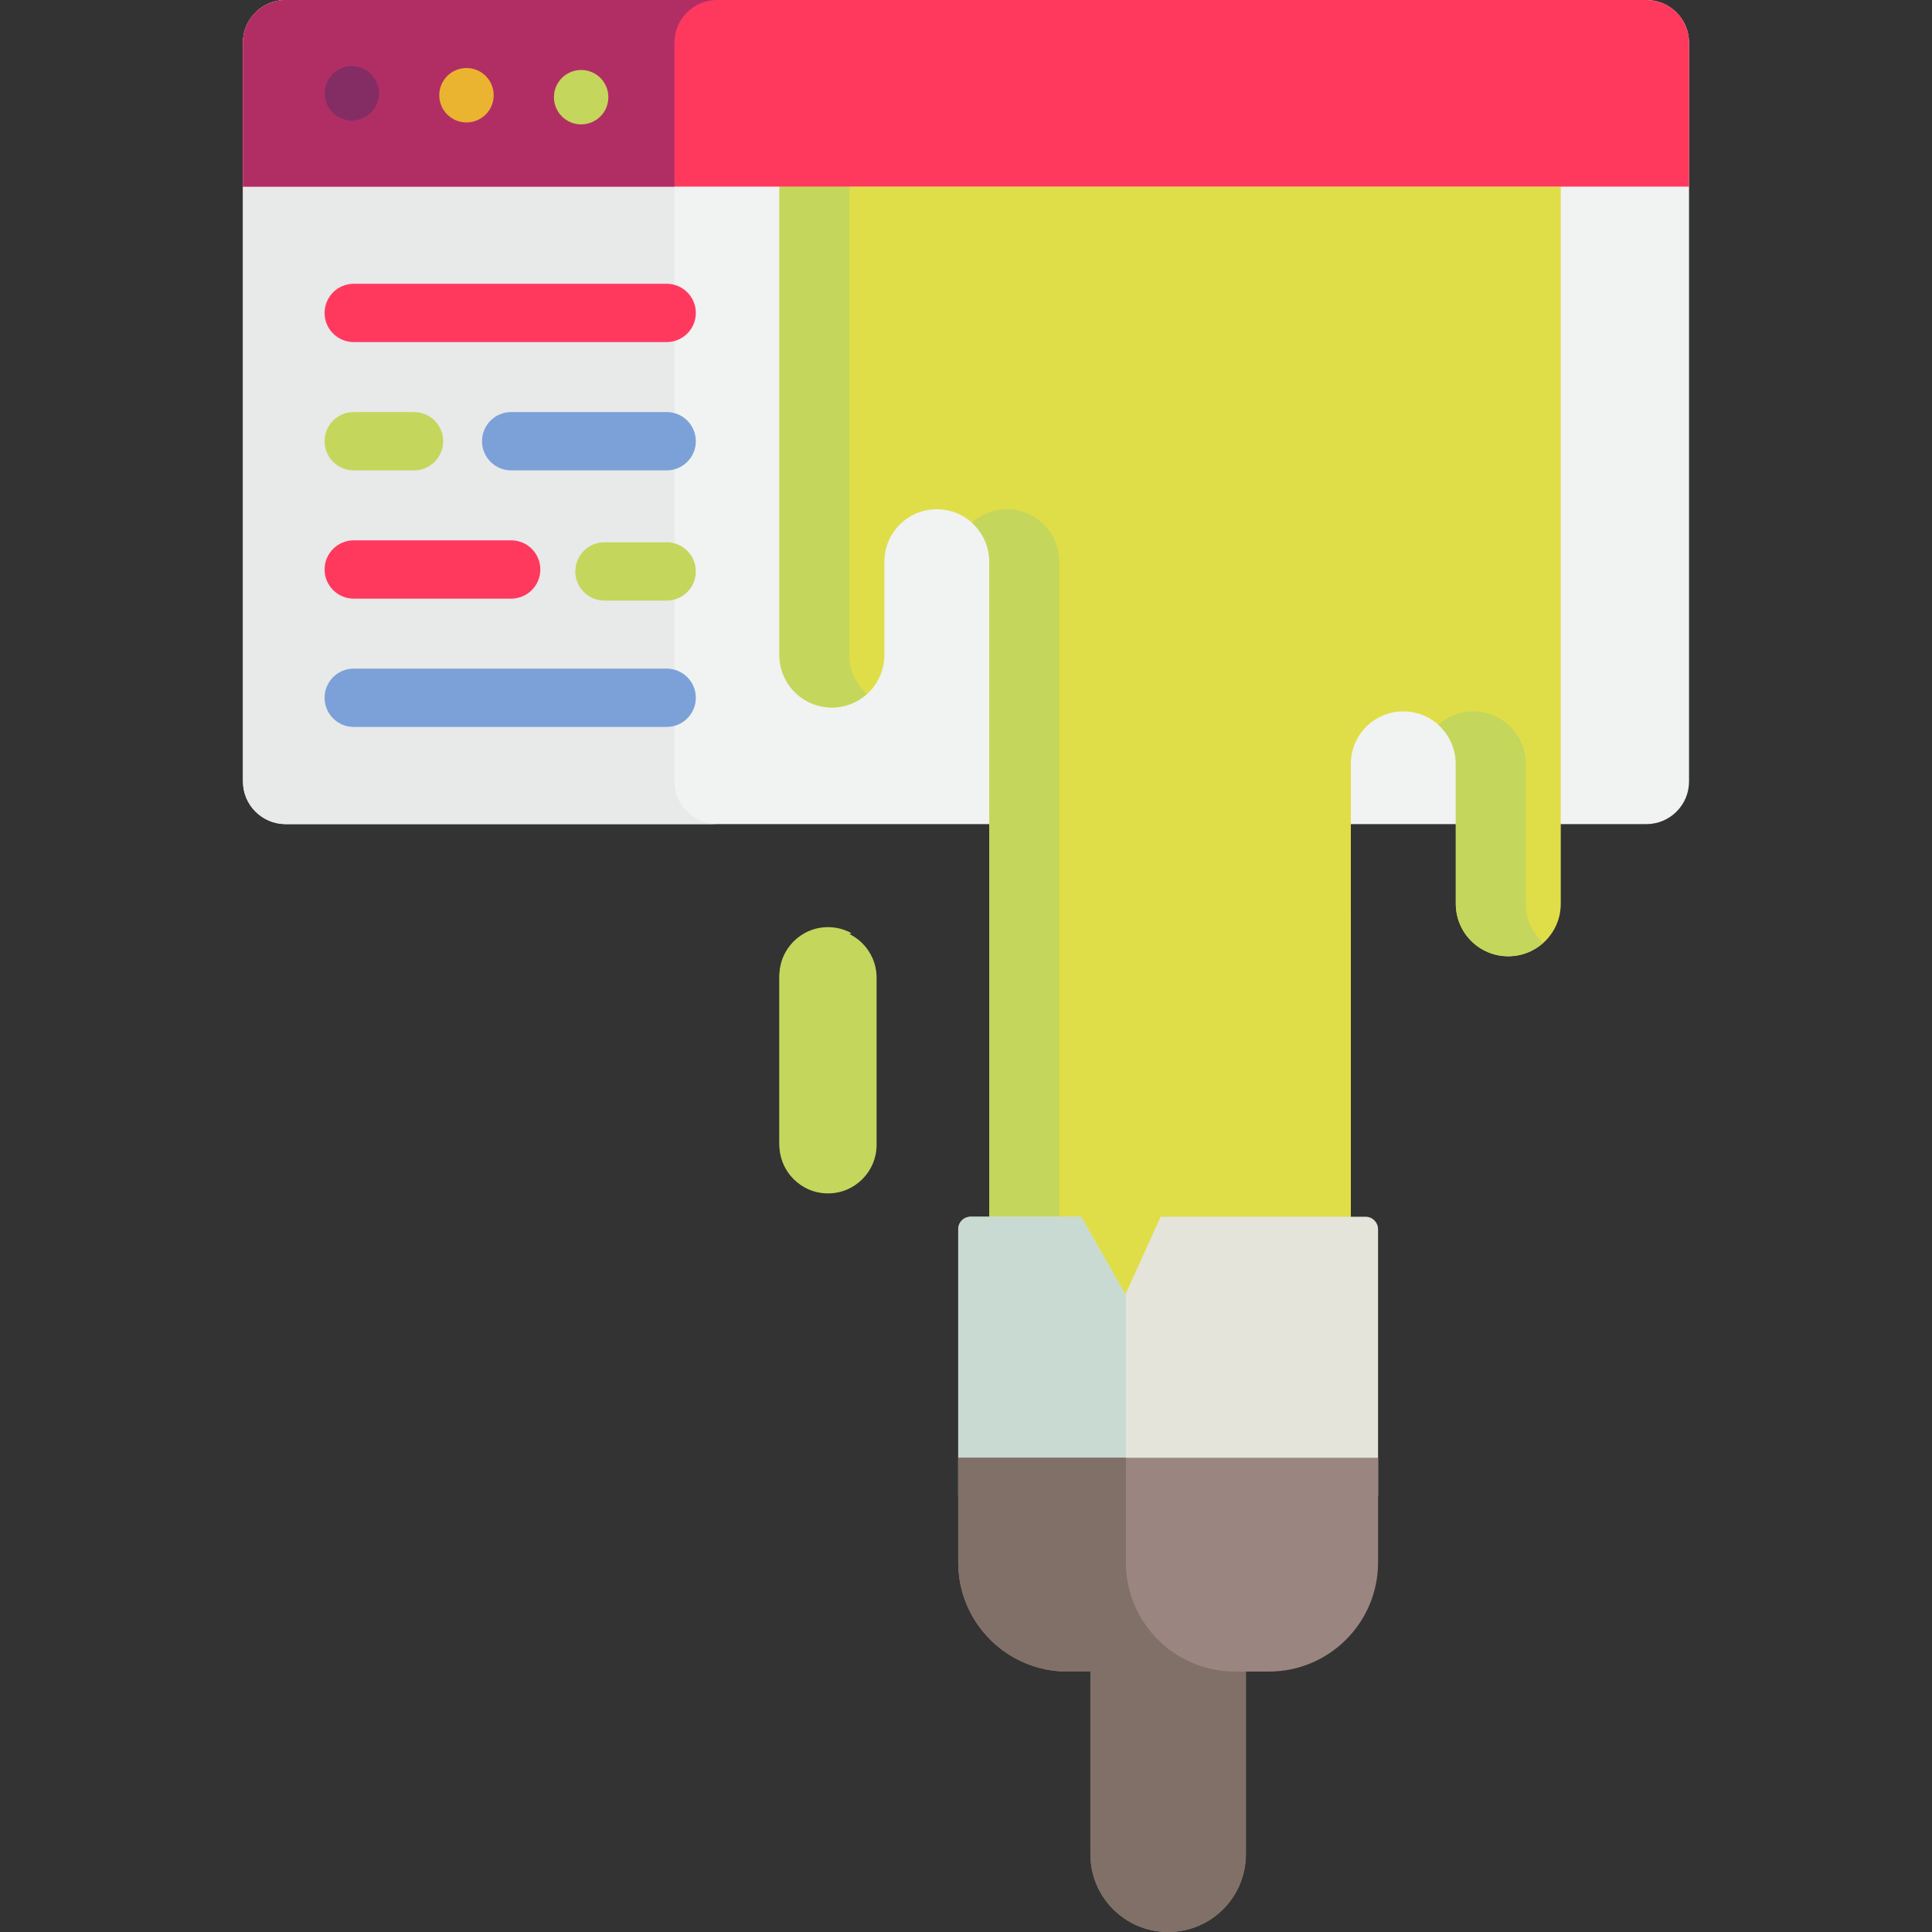 <?xml version="1.0" encoding="iso-8859-1"?>
<!-- Generator: Adobe Illustrator 19.0.0, SVG Export Plug-In . SVG Version: 6.00 Build 0)  -->
<svg version="1.1" id="Capa_1" xmlns="http://www.w3.org/2000/svg" xmlns:xlink="http://www.w3.org/1999/xlink" x="0px" y="0px"
	 viewBox="0 0 512 512" style="enable-background:new 0 0 512 512;" xml:space="preserve">
<rect x="0" y="0" width="512" height="512" fill="#333333" stroke="none"/>
<path style="fill:#F1F2F2;" d="M436.302,0H75.698c-6.243,0-11.311,5.068-11.311,11.311v195.776c0,6.243,5.068,11.311,11.311,11.311
	h186.483h151.437h22.685c6.243,0,11.311-5.068,11.311-11.311V11.311C447.614,5.068,442.545,0,436.302,0z"/>
<path style="fill:#E8E9E9;" d="M178.736,207.087V11.311C178.736,5.068,183.805,0,190.048,0H75.698
	c-6.243,0-11.311,5.068-11.311,11.311v195.776c0,6.243,5.068,11.311,11.311,11.311h114.35
	C183.805,218.398,178.736,213.33,178.736,207.087z"/>
<path style="fill:#DFDE48;" d="M413.618,49.449v190.068c0,7.685-6.222,13.907-13.907,13.907c-7.685,0-13.907-6.222-13.907-13.907
	v-37.087c0-7.685-6.222-13.907-13.907-13.907s-13.907,6.222-13.907,13.907V283.3v76.233l-95.807,1.03V283.3V148.861
	c0-7.685-6.222-13.907-13.907-13.907c-7.685,0-13.907,6.222-13.907,13.907v24.724c0,7.685-6.222,13.907-13.907,13.907
	c-7.685,0-13.907-6.222-13.907-13.907V49.449H413.618z"/>
<g>
	<path style="fill:#C5D65C;" d="M225.095,173.586V49.449h-18.543v124.137c0,7.685,6.222,13.907,13.907,13.907
		c3.569,0,6.811-1.353,9.272-3.559C226.891,181.388,225.095,177.702,225.095,173.586z"/>
	<path style="fill:#C5D65C;" d="M404.346,239.517v-37.087c0-7.685-6.222-13.907-13.907-13.907c-3.569,0-6.811,1.353-9.272,3.559
		c2.839,2.546,4.636,6.232,4.636,10.348v37.087c0,7.685,6.222,13.907,13.907,13.907c3.569,0,6.811-1.353,9.272-3.559
		C406.143,247.32,404.346,243.634,404.346,239.517z"/>
	<path style="fill:#C5D65C;" d="M262.181,360.563l18.543-0.199V283.3V148.861c0-7.685-6.222-13.907-13.907-13.907
		c-3.569,0-6.811,1.353-9.272,3.559c2.839,2.546,4.636,6.232,4.636,10.348V283.3V360.563z"/>
</g>
<path style="fill:#FF395E;" d="M447.614,11.311v38.137H64.386V11.311C64.386,5.068,69.455,0,75.698,0h360.605
	C442.545,0,447.614,5.068,447.614,11.311z"/>
<path style="fill:#B12E65;" d="M178.736,11.311C178.736,5.068,183.805,0,190.048,0H75.698c-1.17,0-2.299,0.178-3.363,0.509
	c-0.708,0.22-1.387,0.509-2.027,0.857C69.025,2.062,67.893,3,66.971,4.118c-0.922,1.117-1.635,2.415-2.076,3.831
	c-0.331,1.063-0.509,2.192-0.509,3.363v38.137h114.35V11.311z"/>
<circle style="fill:#842D65;" cx="93.231" cy="24.724" r="7.211"/>
<circle style="fill:#EAB430;" cx="123.622" cy="25.239" r="7.211"/>
<circle style="fill:#C5D65C;" cx="154.012" cy="25.755" r="7.211"/>
<circle style="fill:#817067;" cx="309.569" cy="487.276" r="6.696"/>
<path style="fill:#FF395E;" d="M176.676,90.656h-82.93c-4.267,0-7.726-3.458-7.726-7.726s3.459-7.726,7.726-7.726h82.93
	c4.267,0,7.726,3.458,7.726,7.726S180.943,90.656,176.676,90.656z"/>
<path style="fill:#C5D65C;" d="M109.714,124.652H93.746c-4.267,0-7.726-3.458-7.726-7.726c0-4.268,3.459-7.726,7.726-7.726h15.968
	c4.267,0,7.726,3.458,7.726,7.726C117.441,121.194,113.981,124.652,109.714,124.652z"/>
<path style="fill:#7CA1D8;" d="M176.676,124.652h-41.207c-4.267,0-7.726-3.458-7.726-7.726c0-4.268,3.459-7.726,7.726-7.726h41.207
	c4.267,0,7.726,3.458,7.726,7.726C184.402,121.194,180.943,124.652,176.676,124.652z"/>
<path style="fill:#FF395E;" d="M135.469,158.648H93.746c-4.267,0-7.726-3.458-7.726-7.726s3.459-7.726,7.726-7.726h41.722
	c4.267,0,7.726,3.458,7.726,7.726S139.736,158.648,135.469,158.648z"/>
<path style="fill:#7CA1D8;" d="M176.676,192.644h-82.93c-4.267,0-7.726-3.458-7.726-7.726c0-4.268,3.459-7.726,7.726-7.726h82.93
	c4.267,0,7.726,3.458,7.726,7.726C184.402,189.186,180.943,192.644,176.676,192.644z"/>
<g>
	<path style="fill:#C5D65C;" d="M176.676,159.163h-16.483c-4.267,0-7.726-3.458-7.726-7.726s3.459-7.726,7.726-7.726h16.483
		c4.267,0,7.726,3.458,7.726,7.726S180.943,159.163,176.676,159.163z"/>
	<path style="fill:#C5D65C;" d="M232.306,259.091v44.298c0,7.108-5.769,12.877-12.877,12.877c-7.108,0-12.877-5.769-12.877-12.877
		v-44.298c0-7.108,5.769-12.877,12.877-12.877c3.554,0,6.779,1.442,9.107,3.77C230.864,252.312,232.306,255.536,232.306,259.091z"/>
	<path style="fill:#C5D65C;" d="M218.913,302.877V258.58c0-4.87,2.708-9.108,6.698-11.297c-1.836-1.006-3.944-1.58-6.183-1.58
		c-7.108,0-12.877,5.769-12.877,12.877v44.298c0,7.108,5.769,12.877,12.877,12.877c2.24,0,4.345-0.575,6.181-1.582
		C221.621,311.983,218.913,307.745,218.913,302.877z"/>
</g>
<path style="fill:#E4E4DB;" d="M365.199,325.763v70.857H253.94v-70.857c0-1.832,1.484-3.316,3.316-3.316h29.268l11.713,20.604
	l9.344-20.604h54.302C363.715,322.447,365.199,323.931,365.199,325.763z"/>
<path style="fill:#C8DAD1;" d="M298.237,343.05l-11.713-20.604h-29.268c-1.832,0-3.316,1.485-3.316,3.316v70.857h44.424v-53.849
	L298.237,343.05z"/>
<path style="fill:#9B8580;" d="M365.199,386.318v27.743c0,15.968-12.949,28.917-28.917,28.917h-6.109v48.419
	c0,11.383-9.22,20.604-20.604,20.604s-20.604-9.22-20.604-20.604v-48.419h-6.109c-15.968,0-28.917-12.949-28.917-28.917v-27.743
	H365.199z"/>
<path style="fill:#817067;" d="M298.364,414.061v-27.743H253.94v27.743c0,15.968,12.949,28.917,28.917,28.917h6.109v48.419
	c0,11.383,9.22,20.604,20.604,20.604s20.604-9.22,20.604-20.604v-48.419h-2.892C311.314,442.978,298.364,430.028,298.364,414.061z"
	/>
<g>
</g>
<g>
</g>
<g>
</g>
<g>
</g>
<g>
</g>
<g>
</g>
<g>
</g>
<g>
</g>
<g>
</g>
<g>
</g>
<g>
</g>
<g>
</g>
<g>
</g>
<g>
</g>
<g>
</g>
</svg>

